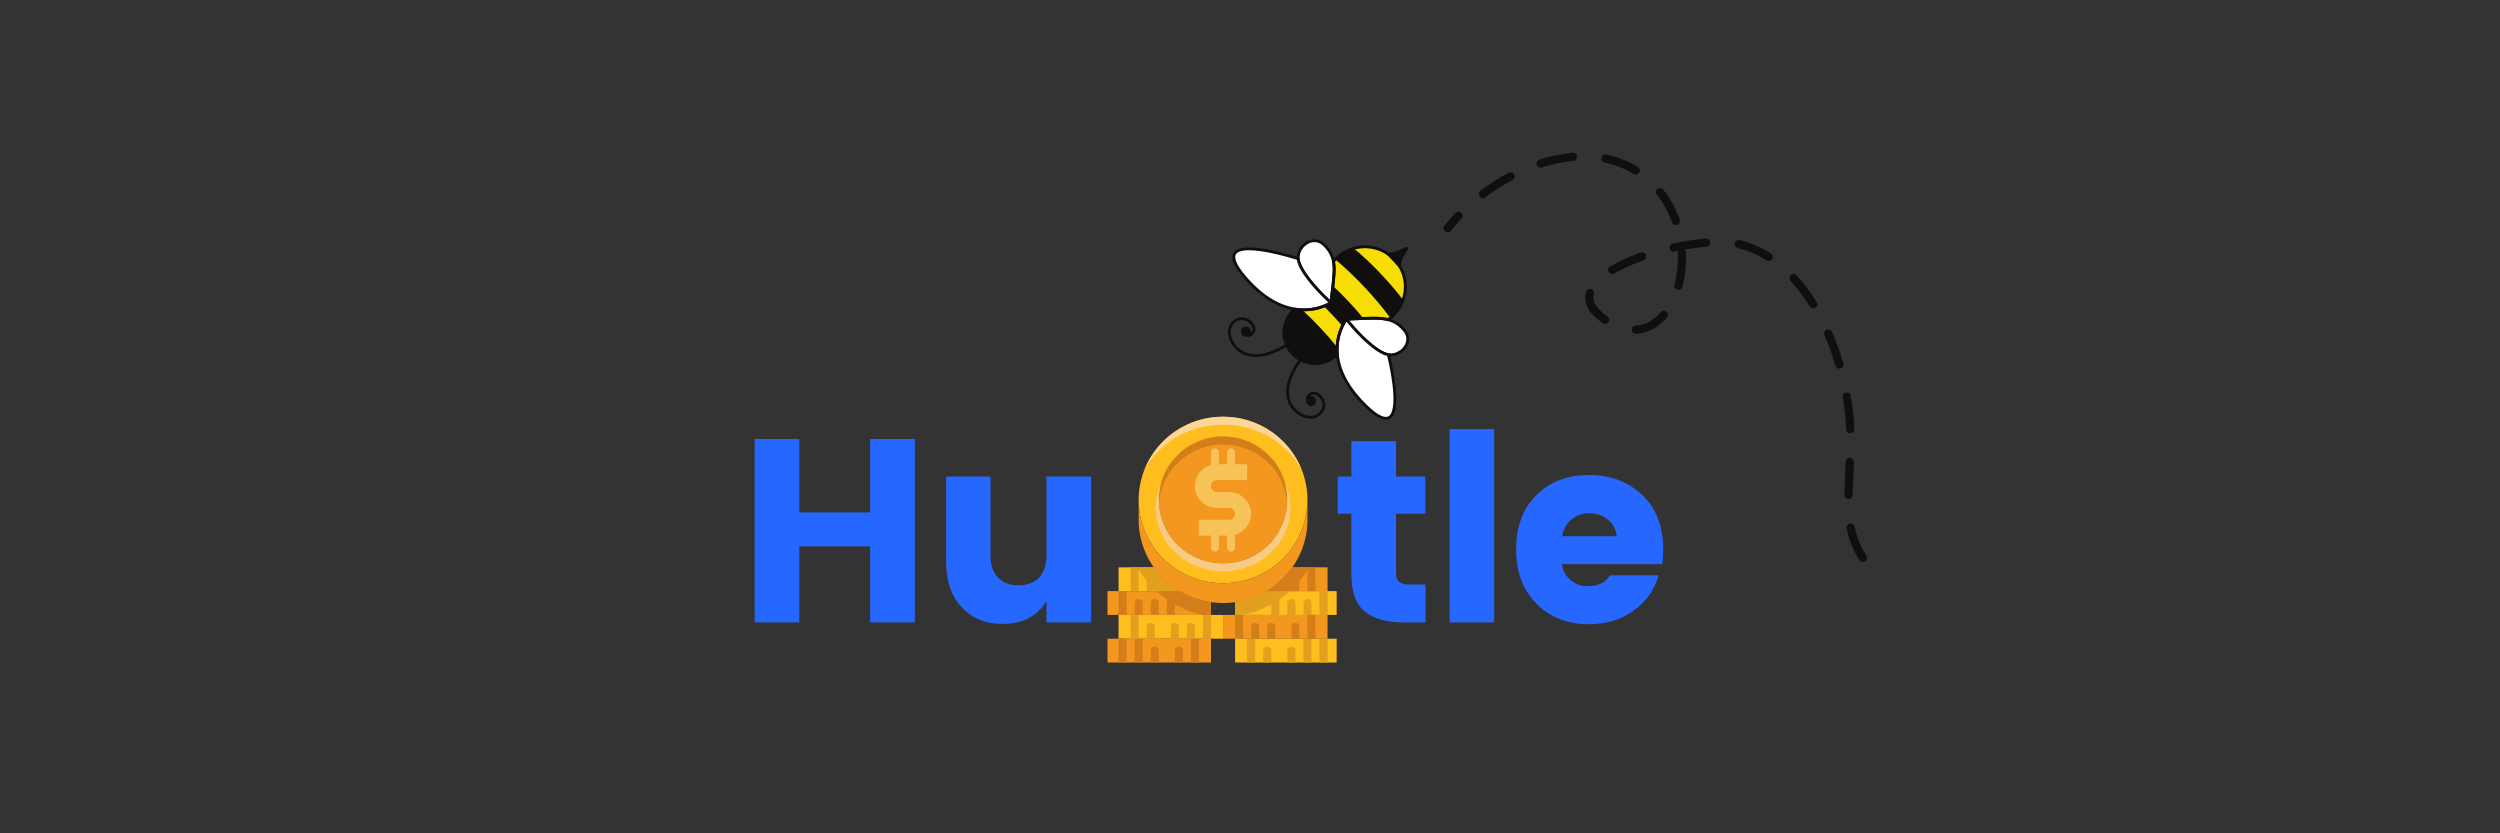 <svg xmlns="http://www.w3.org/2000/svg" width="450" viewBox="0 0 450 150" height="150" version="1.0"><rect x="0" y="0" width="450" height="150" fill="#333333" stroke="none"/><defs><clipPath id="a"><path d="M 252 73 L 262 73 L 262 98 L 252 98 Z M 252 73"/></clipPath><clipPath id="b"><path d="M 252.59 32.953 L 407.551 4.789 L 422.301 85.961 L 267.34 114.121 Z M 252.59 32.953"/></clipPath><clipPath id="c"><path d="M 407.828 4.742 L 204.902 41.617 L 224.211 147.879 L 427.137 111 Z M 407.828 4.742"/></clipPath><clipPath id="d"><path d="M 407.828 4.742 L 204.902 41.617 L 224.211 147.879 L 427.137 111 Z M 407.828 4.742"/></clipPath><clipPath id="e"><path d="M 252 74 L 263 74 L 263 97 L 252 97 Z M 252 74"/></clipPath><clipPath id="f"><path d="M 252.59 32.953 L 407.551 4.789 L 422.301 85.961 L 267.34 114.121 Z M 252.59 32.953"/></clipPath><clipPath id="g"><path d="M 407.828 4.742 L 204.902 41.617 L 224.211 147.879 L 427.137 111 Z M 407.828 4.742"/></clipPath><clipPath id="h"><path d="M 407.828 4.742 L 204.902 41.617 L 224.211 147.879 L 427.137 111 Z M 407.828 4.742"/></clipPath><clipPath id="i"><path d="M 252 51 L 256 51 L 256 76 L 252 76 Z M 252 51"/></clipPath><clipPath id="j"><path d="M 252.59 32.953 L 407.551 4.789 L 422.301 85.961 L 267.34 114.121 Z M 252.59 32.953"/></clipPath><clipPath id="k"><path d="M 407.828 4.742 L 204.902 41.617 L 224.211 147.879 L 427.137 111 Z M 407.828 4.742"/></clipPath><clipPath id="l"><path d="M 407.828 4.742 L 204.902 41.617 L 224.211 147.879 L 427.137 111 Z M 407.828 4.742"/></clipPath><clipPath id="m"><path d="M 252 53 L 256 53 L 256 63 L 252 63 Z M 252 53"/></clipPath><clipPath id="n"><path d="M 252.59 32.953 L 407.551 4.789 L 422.301 85.961 L 267.34 114.121 Z M 252.59 32.953"/></clipPath><clipPath id="o"><path d="M 407.828 4.742 L 204.902 41.617 L 224.211 147.879 L 427.137 111 Z M 407.828 4.742"/></clipPath><clipPath id="p"><path d="M 407.828 4.742 L 204.902 41.617 L 224.211 147.879 L 427.137 111 Z M 407.828 4.742"/></clipPath><clipPath id="q"><path d="M 252 58 L 253 58 L 253 69 L 252 69 Z M 252 58"/></clipPath><clipPath id="r"><path d="M 252.59 32.953 L 407.551 4.789 L 422.301 85.961 L 267.34 114.121 Z M 252.59 32.953"/></clipPath><clipPath id="s"><path d="M 407.828 4.742 L 204.902 41.617 L 224.211 147.879 L 427.137 111 Z M 407.828 4.742"/></clipPath><clipPath id="t"><path d="M 407.828 4.742 L 204.902 41.617 L 224.211 147.879 L 427.137 111 Z M 407.828 4.742"/></clipPath><clipPath id="u"><path d="M 259 38 L 264 38 L 264 42 L 259 42 Z M 259 38"/></clipPath><clipPath id="v"><path d="M 252.59 32.953 L 407.551 4.789 L 422.301 85.961 L 267.34 114.121 Z M 252.59 32.953"/></clipPath><clipPath id="w"><path d="M 407.828 4.742 L 204.902 41.617 L 224.211 147.879 L 427.137 111 Z M 407.828 4.742"/></clipPath><clipPath id="x"><path d="M 407.828 4.742 L 204.902 41.617 L 224.211 147.879 L 427.137 111 Z M 407.828 4.742"/></clipPath><clipPath id="y"><path d="M 266 27 L 421 27 L 421 115 L 266 115 Z M 266 27"/></clipPath><clipPath id="z"><path d="M 252.59 32.953 L 407.551 4.789 L 422.301 85.961 L 267.34 114.121 Z M 252.59 32.953"/></clipPath><clipPath id="A"><path d="M 407.828 4.742 L 204.902 41.617 L 224.211 147.879 L 427.137 111 Z M 407.828 4.742"/></clipPath><clipPath id="B"><path d="M 407.828 4.742 L 204.902 41.617 L 224.211 147.879 L 427.137 111 Z M 407.828 4.742"/></clipPath><clipPath id="C"><path d="M 199.348 106 L 218 106 L 218 111 L 199.348 111 Z M 199.348 106"/></clipPath><clipPath id="D"><path d="M 222 106 L 240.598 106 L 240.598 111 L 222 111 Z M 222 106"/></clipPath><clipPath id="E"><path d="M 199.348 114 L 218 114 L 218 119.25 L 199.348 119.25 Z M 199.348 114"/></clipPath><clipPath id="F"><path d="M 222 114 L 240.598 114 L 240.598 119.25 L 222 119.25 Z M 222 114"/></clipPath><clipPath id="G"><path d="M 201 114 L 203 114 L 203 119.25 L 201 119.25 Z M 201 114"/></clipPath><clipPath id="H"><path d="M 204 114 L 206 114 L 206 119.25 L 204 119.25 Z M 204 114"/></clipPath><clipPath id="I"><path d="M 214 114 L 216 114 L 216 119.25 L 214 119.25 Z M 214 114"/></clipPath><clipPath id="J"><path d="M 207 116 L 209 116 L 209 119.25 L 207 119.25 Z M 207 116"/></clipPath><clipPath id="K"><path d="M 211 116 L 213 116 L 213 119.25 L 211 119.25 Z M 211 116"/></clipPath><clipPath id="L"><path d="M 237 114 L 239 114 L 239 119.25 L 237 119.25 Z M 237 114"/></clipPath><clipPath id="M"><path d="M 234 114 L 237 114 L 237 119.25 L 234 119.25 Z M 234 114"/></clipPath><clipPath id="N"><path d="M 224 114 L 226 114 L 226 119.25 L 224 119.25 Z M 224 114"/></clipPath><clipPath id="O"><path d="M 231 116 L 234 116 L 234 119.25 L 231 119.25 Z M 231 116"/></clipPath><clipPath id="P"><path d="M 227 116 L 229 116 L 229 119.25 L 227 119.25 Z M 227 116"/></clipPath><clipPath id="Q"><path d="M 231 44 L 254 44 L 254 66 L 231 66 Z M 231 44"/></clipPath><clipPath id="R"><path d="M 232.07 89.691 L 213.988 42.004 L 247.648 29.238 L 265.73 76.926 Z M 232.07 89.691"/></clipPath><clipPath id="S"><path d="M 232.07 89.691 L 213.988 42.004 L 247.648 29.238 L 265.73 76.926 Z M 232.07 89.691"/></clipPath><clipPath id="T"><path d="M 232.07 89.691 L 213.988 42.004 L 247.648 29.238 L 265.73 76.926 Z M 232.07 89.691"/></clipPath><clipPath id="U"><path d="M 234 55 L 242 55 L 242 63 L 234 63 Z M 234 55"/></clipPath><clipPath id="V"><path d="M 232.07 89.691 L 213.988 42.004 L 247.648 29.238 L 265.73 76.926 Z M 232.07 89.691"/></clipPath><clipPath id="W"><path d="M 232.07 89.691 L 213.988 42.004 L 247.648 29.238 L 265.73 76.926 Z M 232.07 89.691"/></clipPath><clipPath id="X"><path d="M 232.07 89.691 L 213.988 42.004 L 247.648 29.238 L 265.73 76.926 Z M 232.07 89.691"/></clipPath><clipPath id="Y"><path d="M 239 46 L 251 46 L 251 58 L 239 58 Z M 239 46"/></clipPath><clipPath id="Z"><path d="M 232.07 89.691 L 213.988 42.004 L 247.648 29.238 L 265.73 76.926 Z M 232.07 89.691"/></clipPath><clipPath id="aa"><path d="M 232.07 89.691 L 213.988 42.004 L 247.648 29.238 L 265.73 76.926 Z M 232.07 89.691"/></clipPath><clipPath id="ab"><path d="M 232.07 89.691 L 213.988 42.004 L 247.648 29.238 L 265.73 76.926 Z M 232.07 89.691"/></clipPath><clipPath id="ac"><path d="M 243 44 L 253 44 L 253 54 L 243 54 Z M 243 44"/></clipPath><clipPath id="ad"><path d="M 232.07 89.691 L 213.988 42.004 L 247.648 29.238 L 265.73 76.926 Z M 232.07 89.691"/></clipPath><clipPath id="ae"><path d="M 232.07 89.691 L 213.988 42.004 L 247.648 29.238 L 265.73 76.926 Z M 232.07 89.691"/></clipPath><clipPath id="af"><path d="M 232.07 89.691 L 213.988 42.004 L 247.648 29.238 L 265.73 76.926 Z M 232.07 89.691"/></clipPath><clipPath id="ag"><path d="M 231 64 L 239 64 L 239 76 L 231 76 Z M 231 64"/></clipPath><clipPath id="ah"><path d="M 232.07 89.691 L 213.988 42.004 L 247.648 29.238 L 265.73 76.926 Z M 232.07 89.691"/></clipPath><clipPath id="ai"><path d="M 232.07 89.691 L 213.988 42.004 L 247.648 29.238 L 265.73 76.926 Z M 232.07 89.691"/></clipPath><clipPath id="aj"><path d="M 232.07 89.691 L 213.988 42.004 L 247.648 29.238 L 265.73 76.926 Z M 232.07 89.691"/></clipPath><clipPath id="ak"><path d="M 235 71 L 237 71 L 237 73 L 235 73 Z M 235 71"/></clipPath><clipPath id="al"><path d="M 232.07 89.691 L 213.988 42.004 L 247.648 29.238 L 265.73 76.926 Z M 232.07 89.691"/></clipPath><clipPath id="am"><path d="M 232.07 89.691 L 213.988 42.004 L 247.648 29.238 L 265.73 76.926 Z M 232.07 89.691"/></clipPath><clipPath id="an"><path d="M 232.07 89.691 L 213.988 42.004 L 247.648 29.238 L 265.73 76.926 Z M 232.07 89.691"/></clipPath><clipPath id="ao"><path d="M 235 71 L 237 71 L 237 74 L 235 74 Z M 235 71"/></clipPath><clipPath id="ap"><path d="M 232.07 89.691 L 213.988 42.004 L 247.648 29.238 L 265.73 76.926 Z M 232.07 89.691"/></clipPath><clipPath id="aq"><path d="M 232.07 89.691 L 213.988 42.004 L 247.648 29.238 L 265.73 76.926 Z M 232.07 89.691"/></clipPath><clipPath id="ar"><path d="M 232.07 89.691 L 213.988 42.004 L 247.648 29.238 L 265.73 76.926 Z M 232.07 89.691"/></clipPath><clipPath id="as"><path d="M 242 57 L 254 57 L 254 64 L 242 64 Z M 242 57"/></clipPath><clipPath id="at"><path d="M 232.07 89.691 L 213.988 42.004 L 247.648 29.238 L 265.73 76.926 Z M 232.07 89.691"/></clipPath><clipPath id="au"><path d="M 232.07 89.691 L 213.988 42.004 L 247.648 29.238 L 265.73 76.926 Z M 232.07 89.691"/></clipPath><clipPath id="av"><path d="M 232.07 89.691 L 213.988 42.004 L 247.648 29.238 L 265.73 76.926 Z M 232.07 89.691"/></clipPath><clipPath id="aw"><path d="M 242 57 L 254 57 L 254 65 L 242 65 Z M 242 57"/></clipPath><clipPath id="ax"><path d="M 232.07 89.691 L 213.988 42.004 L 247.648 29.238 L 265.73 76.926 Z M 232.07 89.691"/></clipPath><clipPath id="ay"><path d="M 232.07 89.691 L 213.988 42.004 L 247.648 29.238 L 265.73 76.926 Z M 232.07 89.691"/></clipPath><clipPath id="az"><path d="M 232.07 89.691 L 213.988 42.004 L 247.648 29.238 L 265.73 76.926 Z M 232.07 89.691"/></clipPath><clipPath id="aA"><path d="M 240 57 L 252 57 L 252 76 L 240 76 Z M 240 57"/></clipPath><clipPath id="aB"><path d="M 232.07 89.691 L 213.988 42.004 L 247.648 29.238 L 265.73 76.926 Z M 232.07 89.691"/></clipPath><clipPath id="aC"><path d="M 232.07 89.691 L 213.988 42.004 L 247.648 29.238 L 265.73 76.926 Z M 232.07 89.691"/></clipPath><clipPath id="aD"><path d="M 232.07 89.691 L 213.988 42.004 L 247.648 29.238 L 265.73 76.926 Z M 232.07 89.691"/></clipPath><clipPath id="aE"><path d="M 221 57 L 233 57 L 233 65 L 221 65 Z M 221 57"/></clipPath><clipPath id="aF"><path d="M 232.07 89.691 L 213.988 42.004 L 247.648 29.238 L 265.73 76.926 Z M 232.07 89.691"/></clipPath><clipPath id="aG"><path d="M 232.07 89.691 L 213.988 42.004 L 247.648 29.238 L 265.73 76.926 Z M 232.07 89.691"/></clipPath><clipPath id="aH"><path d="M 232.07 89.691 L 213.988 42.004 L 247.648 29.238 L 265.73 76.926 Z M 232.07 89.691"/></clipPath><clipPath id="aI"><path d="M 223 58 L 226 58 L 226 61 L 223 61 Z M 223 58"/></clipPath><clipPath id="aJ"><path d="M 232.07 89.691 L 213.988 42.004 L 247.648 29.238 L 265.73 76.926 Z M 232.07 89.691"/></clipPath><clipPath id="aK"><path d="M 232.07 89.691 L 213.988 42.004 L 247.648 29.238 L 265.73 76.926 Z M 232.07 89.691"/></clipPath><clipPath id="aL"><path d="M 232.07 89.691 L 213.988 42.004 L 247.648 29.238 L 265.73 76.926 Z M 232.07 89.691"/></clipPath><clipPath id="aM"><path d="M 233 43 L 241 43 L 241 55 L 233 55 Z M 233 43"/></clipPath><clipPath id="aN"><path d="M 232.07 89.691 L 213.988 42.004 L 247.648 29.238 L 265.73 76.926 Z M 232.07 89.691"/></clipPath><clipPath id="aO"><path d="M 232.07 89.691 L 213.988 42.004 L 247.648 29.238 L 265.73 76.926 Z M 232.07 89.691"/></clipPath><clipPath id="aP"><path d="M 232.07 89.691 L 213.988 42.004 L 247.648 29.238 L 265.73 76.926 Z M 232.07 89.691"/></clipPath><clipPath id="aQ"><path d="M 222 44 L 240 44 L 240 56 L 222 56 Z M 222 44"/></clipPath><clipPath id="aR"><path d="M 232.07 89.691 L 213.988 42.004 L 247.648 29.238 L 265.73 76.926 Z M 232.07 89.691"/></clipPath><clipPath id="aS"><path d="M 232.07 89.691 L 213.988 42.004 L 247.648 29.238 L 265.73 76.926 Z M 232.07 89.691"/></clipPath><clipPath id="aT"><path d="M 232.07 89.691 L 213.988 42.004 L 247.648 29.238 L 265.73 76.926 Z M 232.07 89.691"/></clipPath><clipPath id="aU"><path d="M 221 44 L 240 44 L 240 57 L 221 57 Z M 221 44"/></clipPath><clipPath id="aV"><path d="M 232.07 89.691 L 213.988 42.004 L 247.648 29.238 L 265.73 76.926 Z M 232.07 89.691"/></clipPath><clipPath id="aW"><path d="M 232.07 89.691 L 213.988 42.004 L 247.648 29.238 L 265.73 76.926 Z M 232.07 89.691"/></clipPath><clipPath id="aX"><path d="M 232.07 89.691 L 213.988 42.004 L 247.648 29.238 L 265.73 76.926 Z M 232.07 89.691"/></clipPath><clipPath id="aY"><path d="M 226.754 59.758 L 221.316 45.41 L 234.488 40.414 L 239.93 54.766 Z M 226.754 59.758"/></clipPath><clipPath id="aZ"><path d="M 226.754 59.758 L 221.32 45.43 L 234.496 40.434 L 239.93 54.766 Z M 226.754 59.758"/></clipPath><clipPath id="ba"><path d="M 230 44 L 254 44 L 254 66 L 230 66 Z M 230 44"/></clipPath><clipPath id="bb"><path d="M 232.07 89.691 L 213.988 42.004 L 247.648 29.238 L 265.73 76.926 Z M 232.07 89.691"/></clipPath><clipPath id="bc"><path d="M 232.07 89.691 L 213.988 42.004 L 247.648 29.238 L 265.73 76.926 Z M 232.07 89.691"/></clipPath><clipPath id="bd"><path d="M 232.07 89.691 L 213.988 42.004 L 247.648 29.238 L 265.73 76.926 Z M 232.07 89.691"/></clipPath><clipPath id="be"><path d="M 233.273 67.434 L 226.934 50.715 L 252.176 41.145 L 258.516 57.863 Z M 233.273 67.434"/></clipPath><clipPath id="bf"><path d="M 233.273 67.434 L 226.934 50.715 L 252.164 41.148 L 258.504 57.867 Z M 233.273 67.434"/></clipPath></defs><g clip-path="url(#a)"><g clip-path="url(#b)"><g clip-path="url(#c)"><g clip-path="url(#d)"><path fill="#100F0D" d="M 238.805 75.324 L 239.496 75.32 L 239.5 75.422 C 239.508 75.902 239.582 78.082 240.086 80.852 C 240.629 83.836 241.672 87.5 243.629 90.453 C 244.602 91.93 245.805 93.23 247.273 94.203 C 248.742 95.176 250.488 95.828 252.602 96.012 C 253.883 96.117 254.883 96.086 255.617 95.949 C 256.484 95.793 256.945 95.508 257.168 95.219 C 257.281 95.07 257.348 94.91 257.387 94.711 C 257.422 94.508 257.418 94.262 257.367 93.969 C 257.184 92.914 256.297 91.355 254.945 89.656 C 250.898 84.539 242.891 78.027 238.84 75.324 L 239.559 74.145 C 239.562 74.145 239.836 74.301 240.336 74.574 C 242.066 75.531 246.449 77.926 250.688 80.02 C 252.805 81.066 254.891 82.043 256.574 82.715 C 257.414 83.055 258.156 83.32 258.742 83.48 C 259.035 83.555 259.281 83.613 259.477 83.637 C 259.672 83.668 259.809 83.66 259.848 83.652 L 259.852 83.648 L 259.949 83.957 L 259.684 83.801 C 259.746 83.691 259.848 83.648 259.852 83.648 L 259.949 83.957 L 259.684 83.801 L 260 83.992 L 259.633 83.945 L 259.684 83.801 L 260 83.992 L 259.633 83.945 L 259.797 83.965 L 259.633 83.992 L 259.633 83.945 L 259.797 83.965 L 259.633 83.992 L 259.629 83.973 L 259.625 83.969 C 259.434 83.32 258.758 82.254 257.695 81.141 C 256.094 79.461 253.625 77.625 250.605 76.406 C 247.59 75.18 244.031 74.559 240.195 75.254 C 239.922 75.305 239.652 75.359 239.379 75.422 L 239.223 74.746 L 239.781 75.152 L 239.367 75.73 L 238.805 75.324 L 239.496 75.32 L 238.805 75.324 L 238.246 74.918 L 238.66 74.34 L 238.812 74.129 L 239.066 74.074 C 239.359 74.004 239.656 73.945 239.949 73.891 C 245.457 72.891 250.426 74.418 254.133 76.609 C 255.988 77.703 257.531 78.965 258.691 80.184 C 259.852 81.41 260.633 82.555 260.949 83.562 L 260.949 83.555 L 260.996 83.746 C 261.02 83.875 261.023 84.016 261 84.168 C 260.965 84.395 260.824 84.633 260.641 84.777 C 260.461 84.922 260.27 84.984 260.094 85.016 C 259.789 85.07 259.5 85.043 259.172 84.992 C 258.559 84.891 257.82 84.664 256.957 84.352 C 253.953 83.242 249.457 81.004 245.688 79.027 C 241.918 77.055 238.887 75.355 238.883 75.352 L 239.223 74.746 L 239.605 74.172 C 242.395 76.039 246.879 79.547 250.82 83.258 C 252.789 85.113 254.617 87.016 256.027 88.797 C 257.438 90.59 258.441 92.23 258.727 93.723 C 258.805 94.141 258.82 94.555 258.746 94.953 C 258.645 95.555 258.324 96.117 257.816 96.512 C 257.312 96.918 256.66 97.172 255.863 97.316 C 254.953 97.48 253.848 97.508 252.488 97.391 C 250.152 97.195 248.168 96.457 246.508 95.359 C 244.027 93.711 242.293 91.289 241.078 88.719 C 239.859 86.145 239.148 83.418 238.727 81.098 C 238.129 77.816 238.117 75.355 238.113 75.324 L 238.113 75.102 L 238.246 74.918 L 238.805 75.324"/></g></g></g></g><g clip-path="url(#e)"><g clip-path="url(#f)"><g clip-path="url(#g)"><g clip-path="url(#h)"><path fill="#211C1D" d="M 241.137 75.113 C 241.137 75.113 241.262 95.34 254.875 96.488 C 270.422 97.805 249.227 79.672 241.555 74.535 C 241.555 74.535 263.672 86.945 262.621 83.555 C 261.574 80.16 252.57 72.012 241.555 74.535 L 241.137 75.113"/></g></g></g></g><g clip-path="url(#i)"><g clip-path="url(#j)"><g clip-path="url(#k)"><g clip-path="url(#l)"><path fill="#100F0D" d="M 239.457 59.988 L 240.125 60.434 C 239.379 61.555 238.648 63.293 238.203 65.129 C 237.75 66.961 237.582 68.902 237.859 70.414 C 237.965 70.996 238.133 71.516 238.367 71.945 C 238.594 72.371 238.879 72.711 239.23 72.969 C 239.613 73.246 240.062 73.418 240.594 73.496 C 241.125 73.57 241.734 73.547 242.383 73.43 C 243.887 73.156 245.602 72.383 247.137 71.398 C 248.672 70.418 250.027 69.23 250.836 68.203 C 252.738 65.801 253.617 63.223 253.953 60.852 C 254.293 58.484 254.086 56.324 253.812 54.828 C 253.691 54.164 253.559 53.633 253.461 53.273 C 253.406 53.09 253.363 52.953 253.336 52.859 L 253.293 52.734 L 254.051 52.461 L 254.039 53.27 L 254.031 53.27 C 253.934 53.266 252.816 53.27 251.211 53.562 C 249.66 53.844 247.652 54.395 245.66 55.461 C 243.66 56.527 241.68 58.094 240.125 60.434 L 238.789 59.539 C 240.508 56.949 242.719 55.199 244.898 54.035 C 247.09 52.871 249.25 52.281 250.922 51.977 C 252.77 51.641 254.023 51.656 254.059 51.66 L 254.617 51.664 L 254.809 52.188 C 254.816 52.223 255.133 53.105 255.391 54.539 C 255.688 56.16 255.914 58.484 255.547 61.082 C 255.18 63.676 254.203 66.551 252.098 69.207 C 251.129 70.422 249.668 71.688 248.004 72.758 C 246.336 73.82 244.473 74.684 242.672 75.012 C 241.887 75.156 241.113 75.195 240.367 75.09 C 239.625 74.984 238.906 74.723 238.289 74.27 C 237.715 73.855 237.27 73.316 236.945 72.703 C 236.621 72.094 236.406 71.414 236.277 70.703 C 235.945 68.855 236.152 66.738 236.641 64.742 C 237.129 62.75 237.898 60.883 238.789 59.539 L 239.457 59.988"/></g></g></g></g><g clip-path="url(#m)"><g clip-path="url(#n)"><g clip-path="url(#o)"><g clip-path="url(#p)"><path fill="#100F0D" d="M 244.992 53.867 C 245.082 53.871 246.496 53.918 248.496 54.883 C 250.5 55.848 253.078 57.727 255.469 61.328 L 254.133 62.219 C 251.891 58.848 249.555 57.184 247.805 56.336 C 246.926 55.914 246.191 55.695 245.691 55.59 C 245.438 55.535 245.246 55.504 245.117 55.492 L 244.98 55.48 L 244.953 55.477 L 244.957 55.391 L 244.957 55.477 L 244.953 55.477 L 244.957 55.391 L 244.957 55.477 L 244.992 53.867"/></g></g></g></g><g clip-path="url(#q)"><g clip-path="url(#r)"><g clip-path="url(#s)"><g clip-path="url(#t)"><path fill="#100F0D" d="M 239.949 58.117 C 240.078 58.121 241.844 58.191 244.332 59.391 C 246.824 60.586 250.02 62.926 252.973 67.367 L 250.965 68.711 C 248.23 64.605 245.402 62.59 243.289 61.566 C 242.23 61.055 241.352 60.797 240.746 60.664 C 240.445 60.602 240.215 60.566 240.066 60.551 L 239.91 60.535 L 239.883 60.531 L 239.906 59.773 L 239.887 60.535 L 239.883 60.531 L 239.906 59.773 L 239.887 60.535 L 239.949 58.117"/></g></g></g></g><g clip-path="url(#u)"><g clip-path="url(#v)"><g clip-path="url(#w)"><g clip-path="url(#x)"><path fill="#100F0D" d="M 260.012 40.637 C 260.617 39.855 261.277 39.086 261.992 38.336 C 262.273 38.039 262.742 38.023 263.039 38.309 C 263.336 38.59 263.344 39.059 263.062 39.355 C 262.387 40.074 261.754 40.805 261.18 41.547 C 260.93 41.871 260.465 41.93 260.141 41.68 C 259.82 41.426 259.762 40.961 260.012 40.637"/></g></g></g></g><g clip-path="url(#y)"><g clip-path="url(#z)"><g clip-path="url(#A)"><g clip-path="url(#B)"><path fill="#100F0D" d="M 266.488 34.328 C 268.074 33.133 269.777 32.043 271.559 31.09 C 271.922 30.902 272.367 31.039 272.559 31.402 C 272.75 31.762 272.613 32.207 272.254 32.402 C 270.543 33.312 268.902 34.363 267.379 35.512 C 267.055 35.762 266.59 35.695 266.344 35.367 C 266.098 35.039 266.164 34.574 266.488 34.328 Z M 277.102 28.727 C 278.316 28.336 279.543 28.023 280.777 27.801 C 281.523 27.664 282.277 27.559 283.027 27.492 C 283.434 27.457 283.797 27.758 283.832 28.164 C 283.871 28.57 283.57 28.934 283.164 28.969 C 282.457 29.035 281.75 29.129 281.043 29.258 C 279.879 29.469 278.711 29.77 277.555 30.141 C 277.168 30.266 276.75 30.051 276.625 29.664 C 276.5 29.27 276.715 28.852 277.102 28.727 Z M 289.117 27.805 C 291.098 28.215 293.02 28.949 294.82 30.059 C 295.168 30.27 295.277 30.73 295.062 31.078 C 294.848 31.426 294.395 31.535 294.043 31.32 C 292.395 30.309 290.645 29.633 288.82 29.258 C 288.418 29.176 288.164 28.781 288.246 28.383 C 288.324 27.98 288.719 27.723 289.117 27.805 Z M 299.406 34.137 C 300.707 35.789 301.672 37.621 302.34 39.523 C 302.473 39.91 302.266 40.332 301.883 40.469 C 301.496 40.602 301.074 40.398 300.941 40.012 C 300.324 38.25 299.438 36.566 298.246 35.055 C 297.992 34.73 298.047 34.27 298.367 34.012 C 298.688 33.762 299.156 33.812 299.406 34.137 Z M 303.473 45.527 C 303.562 47.648 303.34 49.719 302.832 51.609 C 302.727 52.008 302.32 52.242 301.922 52.137 C 301.531 52.027 301.297 51.625 301.402 51.227 C 301.867 49.488 302.078 47.562 301.996 45.59 C 301.98 45.184 302.297 44.836 302.703 44.816 C 303.113 44.801 303.457 45.117 303.473 45.527 Z M 300.066 57.148 C 298.832 58.605 297.254 59.637 295.414 59.969 C 295.105 60.023 294.789 60.062 294.473 60.078 C 294.062 60.098 293.715 59.781 293.695 59.371 C 293.676 58.961 293.992 58.617 294.398 58.594 C 294.656 58.582 294.906 58.555 295.148 58.508 C 296.602 58.246 297.871 57.434 298.941 56.184 C 299.207 55.875 299.676 55.84 299.984 56.102 C 300.297 56.367 300.332 56.836 300.066 57.148 Z M 288.504 58.16 L 288.488 58.148 C 287.59 57.543 286.891 56.926 286.375 56.277 C 285.859 55.629 285.527 54.945 285.402 54.246 C 285.297 53.676 285.332 53.105 285.48 52.559 C 285.59 52.16 286 51.934 286.391 52.039 C 286.789 52.148 287.016 52.559 286.91 52.953 C 286.816 53.301 286.797 53.637 286.859 53.98 C 286.934 54.406 287.137 54.859 287.531 55.352 C 287.922 55.848 288.504 56.375 289.312 56.914 L 289.324 56.922 C 289.668 57.148 289.758 57.609 289.531 57.953 C 289.305 58.293 288.844 58.383 288.504 58.16 Z M 289.82 47.961 C 291.402 47.02 293.293 46.18 295.324 45.465 C 295.711 45.328 296.133 45.535 296.27 45.918 C 296.406 46.305 296.203 46.73 295.816 46.863 C 293.855 47.559 292.047 48.363 290.578 49.238 C 290.227 49.445 289.77 49.328 289.562 48.977 C 289.355 48.625 289.469 48.168 289.82 47.961 Z M 301.098 43.84 C 301.648 43.719 302.203 43.609 302.754 43.508 C 304.219 43.242 305.664 43.051 307.031 42.945 C 307.438 42.91 307.797 43.215 307.824 43.625 C 307.855 44.031 307.555 44.391 307.145 44.422 C 305.836 44.523 304.441 44.711 303.02 44.969 C 302.484 45.066 301.949 45.176 301.41 45.289 C 301.012 45.379 300.617 45.121 300.531 44.723 C 300.445 44.324 300.699 43.926 301.098 43.84 Z M 313.133 43.207 L 313.238 43.238 C 315.227 43.727 317.066 44.551 318.758 45.625 C 319.102 45.848 319.203 46.301 318.988 46.648 C 318.77 46.996 318.309 47.098 317.965 46.879 C 316.395 45.879 314.703 45.129 312.883 44.676 L 312.793 44.652 C 312.398 44.559 312.152 44.16 312.242 43.762 C 312.34 43.363 312.738 43.117 313.133 43.207 Z M 323.395 49.562 C 324.734 51.023 325.941 52.656 327.016 54.402 C 327.23 54.754 327.121 55.211 326.773 55.426 C 326.426 55.637 325.973 55.531 325.758 55.18 C 324.727 53.504 323.574 51.949 322.305 50.57 C 322.027 50.266 322.047 49.797 322.352 49.52 C 322.648 49.242 323.121 49.262 323.395 49.562 Z M 329.773 59.754 C 330.57 61.598 331.242 63.496 331.801 65.406 C 331.918 65.797 331.695 66.211 331.301 66.328 C 330.91 66.438 330.496 66.215 330.379 65.82 C 329.84 63.969 329.184 62.125 328.418 60.34 C 328.254 59.961 328.426 59.527 328.801 59.363 C 329.176 59.203 329.613 59.375 329.773 59.754 Z M 333.152 71.25 C 333.508 73.316 333.719 75.332 333.793 77.227 C 333.805 77.637 333.484 77.98 333.078 77.996 C 332.672 78.008 332.328 77.691 332.312 77.281 C 332.242 75.457 332.039 73.508 331.695 71.5 C 331.625 71.098 331.898 70.711 332.301 70.645 C 332.703 70.574 333.082 70.848 333.152 71.25 Z M 333.715 83.199 C 333.625 85.34 333.504 87.289 333.469 89.09 C 333.457 89.5 333.121 89.824 332.711 89.816 C 332.301 89.805 331.977 89.469 331.988 89.059 C 332.023 87.211 332.145 85.258 332.238 83.133 C 332.254 82.723 332.598 82.41 333.008 82.426 C 333.414 82.441 333.73 82.789 333.715 83.199 Z M 333.844 94.82 C 334.199 96.613 334.836 98.297 335.945 100 C 336.168 100.344 336.074 100.805 335.73 101.027 C 335.387 101.25 334.926 101.156 334.703 100.812 C 333.488 98.945 332.777 97.059 332.391 95.109 C 332.312 94.703 332.574 94.312 332.973 94.234 C 333.375 94.156 333.766 94.418 333.844 94.82 Z M 339.73 104.246 C 340.52 104.941 341.406 105.648 342.402 106.375 C 343.051 106.848 343.707 107.297 344.367 107.727 C 344.711 107.949 344.805 108.41 344.586 108.754 C 344.363 109.098 343.902 109.195 343.562 108.969 C 342.879 108.527 342.203 108.062 341.531 107.574 C 340.504 106.828 339.582 106.094 338.754 105.359 C 338.445 105.09 338.418 104.625 338.684 104.316 C 338.957 104.008 339.422 103.977 339.73 104.246 Z M 349.438 110.535 C 351.219 111.359 353.027 112.027 354.859 112.539 C 355.25 112.648 355.484 113.059 355.375 113.449 C 355.266 113.844 354.855 114.078 354.461 113.965 C 352.551 113.43 350.672 112.738 348.82 111.883 C 348.445 111.711 348.285 111.27 348.457 110.898 C 348.625 110.523 349.062 110.363 349.438 110.535 Z M 360.527 113.613 C 362.434 113.809 364.355 113.84 366.289 113.703 C 366.699 113.676 367.055 113.984 367.082 114.391 C 367.109 114.801 366.805 115.156 366.398 115.184 C 364.379 115.328 362.371 115.297 360.375 115.094 C 359.969 115.051 359.676 114.684 359.715 114.277 C 359.758 113.867 360.121 113.574 360.527 113.613 Z M 371.996 112.816 C 373.828 112.371 375.664 111.777 377.5 111.031 C 377.875 110.875 378.309 111.059 378.461 111.438 C 378.617 111.816 378.434 112.25 378.055 112.406 C 376.16 113.18 374.25 113.797 372.34 114.258 C 371.945 114.352 371.547 114.109 371.449 113.711 C 371.355 113.312 371.598 112.914 371.996 112.816 Z M 382.672 108.453 C 384.273 107.48 385.887 106.355 387.52 105.188 C 387.852 104.945 388.316 105.023 388.551 105.359 C 388.789 105.691 388.711 106.152 388.379 106.391 C 386.738 107.566 385.102 108.715 383.441 109.723 C 383.09 109.934 382.633 109.824 382.422 109.469 C 382.211 109.121 382.32 108.664 382.672 108.453 Z M 392.371 101.773 C 394.055 100.652 395.781 99.609 397.57 98.766 C 397.941 98.59 398.379 98.75 398.555 99.117 C 398.73 99.488 398.574 99.934 398.199 100.109 C 396.504 100.902 394.84 101.91 393.191 103.012 C 392.852 103.238 392.391 103.141 392.164 102.805 C 391.938 102.461 392.031 102 392.371 101.773 Z M 403.387 96.93 L 403.555 96.906 C 405.648 96.625 407.645 96.789 409.531 97.285 C 409.926 97.387 410.164 97.797 410.059 98.191 C 409.953 98.586 409.551 98.824 409.156 98.719 C 407.438 98.27 405.648 98.121 403.75 98.379 L 403.602 98.398 C 403.195 98.457 402.82 98.176 402.762 97.77 C 402.699 97.363 402.98 96.992 403.387 96.93 Z M 415.102 99.781 C 416.789 100.844 418.379 102.109 419.879 103.453 C 420.184 103.73 420.211 104.199 419.938 104.5 C 419.668 104.805 419.199 104.832 418.895 104.559 C 417.434 103.254 415.906 102.039 414.316 101.035 C 413.969 100.82 413.863 100.359 414.082 100.016 C 414.297 99.668 414.754 99.562 415.102 99.781"/></g></g></g></g><path fill="#F4971E" d="M 220.148 78.578 C 220.91 78.578 221.664 78.648 222.406 78.797 C 223.152 78.941 223.879 79.16 224.578 79.445 C 225.281 79.734 225.949 80.086 226.582 80.5 C 227.211 80.918 227.797 81.391 228.336 81.922 C 228.871 82.449 229.352 83.027 229.773 83.652 C 230.195 84.273 230.555 84.934 230.844 85.625 C 231.137 86.316 231.355 87.031 231.504 87.766 C 231.652 88.5 231.727 89.242 231.727 89.992 C 231.727 90.742 231.652 91.484 231.504 92.223 C 231.355 92.957 231.137 93.672 230.844 94.363 C 230.555 95.055 230.195 95.715 229.773 96.336 C 229.352 96.961 228.871 97.535 228.336 98.066 C 227.797 98.598 227.211 99.07 226.582 99.488 C 225.949 99.902 225.281 100.254 224.578 100.543 C 223.879 100.828 223.152 101.047 222.406 101.191 C 221.664 101.336 220.91 101.41 220.148 101.41 C 219.391 101.41 218.637 101.336 217.891 101.191 C 217.145 101.047 216.422 100.828 215.719 100.543 C 215.02 100.254 214.352 99.902 213.719 99.488 C 213.086 99.07 212.504 98.598 211.965 98.066 C 211.426 97.535 210.949 96.961 210.523 96.336 C 210.102 95.715 209.746 95.055 209.457 94.363 C 209.164 93.672 208.945 92.957 208.797 92.223 C 208.648 91.484 208.574 90.742 208.574 89.992 C 208.574 89.242 208.648 88.5 208.797 87.766 C 208.945 87.031 209.164 86.316 209.453 85.625 C 209.746 84.93 210.102 84.273 210.523 83.648 C 210.945 83.027 211.426 82.449 211.965 81.918 C 212.5 81.391 213.086 80.918 213.719 80.5 C 214.352 80.082 215.016 79.73 215.719 79.445 C 216.422 79.156 217.145 78.941 217.891 78.797 C 218.637 78.648 219.391 78.578 220.148 78.578 Z M 220.148 78.578"/><path fill="#D37E18" d="M 220.148 80.004 C 220.879 80.004 221.602 80.07 222.316 80.207 C 223.035 80.34 223.73 80.543 224.41 80.805 C 225.086 81.07 225.734 81.398 226.348 81.781 C 226.965 82.168 227.539 82.609 228.07 83.102 C 228.602 83.594 229.082 84.129 229.508 84.715 C 229.938 85.297 230.305 85.91 230.617 86.562 C 230.926 87.215 231.172 87.887 231.352 88.586 C 231.531 89.281 231.645 89.988 231.688 90.707 C 231.703 90.469 231.727 90.234 231.727 89.992 C 231.727 89.242 231.652 88.5 231.504 87.766 C 231.355 87.031 231.137 86.316 230.844 85.625 C 230.555 84.934 230.195 84.273 229.773 83.652 C 229.352 83.027 228.871 82.449 228.336 81.922 C 227.797 81.391 227.211 80.918 226.582 80.5 C 225.949 80.086 225.281 79.734 224.578 79.445 C 223.879 79.16 223.152 78.941 222.406 78.797 C 221.664 78.648 220.91 78.578 220.148 78.578 C 219.391 78.578 218.637 78.648 217.891 78.797 C 217.145 78.941 216.422 79.16 215.719 79.445 C 215.02 79.734 214.352 80.086 213.719 80.5 C 213.086 80.918 212.504 81.391 211.965 81.922 C 211.426 82.449 210.949 83.027 210.523 83.652 C 210.102 84.273 209.746 84.934 209.457 85.625 C 209.164 86.316 208.945 87.031 208.797 87.766 C 208.648 88.5 208.574 89.242 208.574 89.992 C 208.574 90.234 208.598 90.469 208.609 90.707 C 208.656 89.988 208.77 89.281 208.949 88.586 C 209.129 87.887 209.375 87.215 209.684 86.562 C 209.996 85.91 210.363 85.293 210.793 84.711 C 211.219 84.129 211.699 83.594 212.23 83.102 C 212.762 82.605 213.336 82.168 213.949 81.781 C 214.566 81.398 215.211 81.07 215.891 80.805 C 216.57 80.543 217.266 80.34 217.98 80.207 C 218.699 80.07 219.422 80.004 220.148 80.004 Z M 220.148 80.004"/><path fill="#FFBE1D" d="M 235.344 89.992 C 235.344 90.977 235.246 91.953 235.051 92.918 C 234.855 93.883 234.566 94.82 234.188 95.727 C 233.805 96.637 233.336 97.5 232.781 98.32 C 232.227 99.137 231.598 99.895 230.891 100.59 C 230.188 101.285 229.418 101.906 228.59 102.453 C 227.762 103 226.887 103.461 225.965 103.84 C 225.043 104.215 224.094 104.5 223.113 104.691 C 222.137 104.883 221.148 104.98 220.148 104.98 C 219.152 104.98 218.164 104.883 217.188 104.691 C 216.207 104.5 215.258 104.215 214.336 103.84 C 213.414 103.461 212.539 103 211.711 102.453 C 210.879 101.906 210.113 101.285 209.406 100.59 C 208.703 99.895 208.07 99.137 207.516 98.32 C 206.965 97.5 206.496 96.637 206.113 95.727 C 205.73 94.82 205.445 93.883 205.25 92.918 C 205.055 91.953 204.957 90.977 204.957 89.992 C 204.957 89.012 205.055 88.035 205.25 87.07 C 205.445 86.105 205.73 85.168 206.113 84.258 C 206.496 83.352 206.965 82.488 207.516 81.668 C 208.07 80.852 208.703 80.094 209.406 79.398 C 210.113 78.703 210.879 78.082 211.711 77.535 C 212.539 76.988 213.414 76.527 214.336 76.148 C 215.258 75.773 216.207 75.488 217.188 75.297 C 218.164 75.105 219.152 75.008 220.148 75.008 C 221.148 75.008 222.137 75.102 223.113 75.293 C 224.094 75.484 225.043 75.77 225.969 76.145 C 226.891 76.52 227.766 76.98 228.594 77.527 C 229.426 78.074 230.191 78.695 230.898 79.391 C 231.605 80.09 232.234 80.844 232.789 81.664 C 233.344 82.484 233.809 83.348 234.191 84.258 C 234.574 85.164 234.859 86.102 235.055 87.07 C 235.246 88.035 235.344 89.008 235.344 89.992 Z M 231.727 89.992 C 231.727 89.242 231.652 88.5 231.504 87.766 C 231.355 87.031 231.137 86.316 230.844 85.625 C 230.555 84.934 230.195 84.273 229.773 83.652 C 229.352 83.027 228.871 82.449 228.336 81.922 C 227.797 81.391 227.211 80.918 226.582 80.5 C 225.949 80.086 225.281 79.734 224.578 79.445 C 223.879 79.16 223.152 78.941 222.406 78.797 C 221.664 78.648 220.91 78.578 220.148 78.578 C 219.391 78.578 218.637 78.648 217.891 78.797 C 217.145 78.941 216.422 79.16 215.719 79.445 C 215.02 79.734 214.352 80.086 213.719 80.5 C 213.086 80.918 212.504 81.391 211.965 81.922 C 211.426 82.449 210.949 83.027 210.523 83.652 C 210.102 84.273 209.746 84.934 209.457 85.625 C 209.164 86.316 208.945 87.031 208.797 87.766 C 208.648 88.5 208.574 89.242 208.574 89.992 C 208.574 90.742 208.648 91.484 208.797 92.223 C 208.945 92.957 209.164 93.672 209.457 94.363 C 209.746 95.055 210.102 95.715 210.523 96.336 C 210.949 96.961 211.426 97.535 211.965 98.066 C 212.504 98.598 213.086 99.07 213.719 99.488 C 214.352 99.902 215.02 100.254 215.719 100.543 C 216.422 100.828 217.145 101.047 217.891 101.191 C 218.637 101.336 219.391 101.41 220.148 101.41 C 220.91 101.41 221.664 101.34 222.406 101.191 C 223.152 101.047 223.879 100.828 224.578 100.543 C 225.281 100.254 225.949 99.902 226.582 99.488 C 227.215 99.07 227.797 98.598 228.336 98.066 C 228.875 97.539 229.352 96.961 229.773 96.336 C 230.199 95.715 230.555 95.055 230.844 94.363 C 231.137 93.672 231.355 92.957 231.504 92.223 C 231.652 91.484 231.727 90.742 231.727 89.992 Z M 231.727 89.992"/><path fill="#F7CB86" d="M 208.023 91.422 C 208.023 97.73 213.449 102.84 220.148 102.84 C 226.852 102.84 232.277 97.73 232.277 91.422 C 232.277 89.84 231.945 88.332 231.281 86.895 C 231.406 87.316 231.504 87.746 231.574 88.18 C 231.645 88.617 231.691 89.051 231.715 89.492 C 231.734 89.934 231.73 90.371 231.699 90.809 C 231.668 91.25 231.609 91.684 231.527 92.117 C 231.445 92.551 231.34 92.977 231.207 93.398 C 231.078 93.816 230.922 94.23 230.738 94.633 C 230.559 95.035 230.355 95.426 230.133 95.805 C 229.906 96.184 229.656 96.551 229.387 96.902 C 229.121 97.254 228.832 97.586 228.523 97.906 C 228.215 98.223 227.891 98.523 227.547 98.805 C 227.203 99.086 226.844 99.348 226.469 99.586 C 226.098 99.828 225.711 100.047 225.312 100.242 C 224.91 100.438 224.5 100.609 224.082 100.762 C 223.664 100.91 223.234 101.035 222.801 101.137 C 222.367 101.238 221.926 101.312 221.484 101.363 C 221.043 101.414 220.598 101.441 220.148 101.441 C 219.703 101.441 219.258 101.414 218.816 101.363 C 218.371 101.312 217.934 101.238 217.5 101.137 C 217.066 101.035 216.637 100.91 216.219 100.762 C 215.801 100.609 215.391 100.438 214.988 100.242 C 214.59 100.047 214.203 99.828 213.828 99.586 C 213.457 99.348 213.098 99.086 212.754 98.805 C 212.41 98.523 212.086 98.223 211.777 97.906 C 211.469 97.586 211.18 97.254 210.91 96.902 C 210.645 96.551 210.395 96.184 210.168 95.805 C 209.945 95.426 209.742 95.035 209.559 94.633 C 209.379 94.23 209.223 93.816 209.094 93.398 C 208.961 92.977 208.852 92.551 208.77 92.117 C 208.691 91.684 208.633 91.25 208.602 90.809 C 208.57 90.371 208.566 89.934 208.586 89.492 C 208.609 89.051 208.656 88.617 208.727 88.18 C 208.797 87.746 208.895 87.316 209.02 86.895 C 208.355 88.332 208.023 89.844 208.023 91.422 Z M 208.023 91.422"/><path fill="#FCD597" d="M 220.148 76.438 C 226.309 76.438 231.648 79.73 234.293 84.551 C 232.082 78.969 226.594 75.008 220.148 75.008 C 213.707 75.008 208.215 78.969 206.008 84.551 C 208.652 79.73 213.988 76.438 220.148 76.438 Z M 220.148 76.438"/><path fill="#F4971E" d="M 204.957 89.992 C 204.957 90.977 205.055 91.953 205.25 92.918 C 205.445 93.883 205.73 94.82 206.113 95.727 C 206.496 96.637 206.965 97.5 207.516 98.32 C 208.07 99.137 208.703 99.895 209.406 100.59 C 210.113 101.285 210.879 101.906 211.711 102.453 C 212.539 103 213.414 103.461 214.336 103.84 C 215.258 104.215 216.207 104.5 217.188 104.691 C 218.164 104.883 219.152 104.98 220.148 104.98 C 221.148 104.98 222.137 104.883 223.113 104.691 C 224.094 104.5 225.043 104.215 225.965 103.84 C 226.887 103.461 227.762 103 228.59 102.453 C 229.418 101.906 230.188 101.285 230.891 100.59 C 231.598 99.895 232.227 99.137 232.781 98.32 C 233.336 97.5 233.805 96.637 234.188 95.727 C 234.566 94.82 234.855 93.883 235.051 92.918 C 235.246 91.953 235.344 90.977 235.344 89.992 L 235.344 93.562 C 235.344 94.457 235.262 95.344 235.102 96.223 C 234.941 97.102 234.703 97.961 234.387 98.797 C 234.07 99.633 233.684 100.438 233.219 101.207 C 232.758 101.977 232.23 102.699 231.637 103.371 C 231.043 104.047 230.395 104.668 229.688 105.227 C 228.984 105.789 228.234 106.281 227.438 106.711 C 226.641 107.141 225.816 107.492 224.957 107.777 C 224.094 108.059 223.219 108.262 222.32 108.391 C 220.875 108.602 219.426 108.602 217.98 108.391 C 217.082 108.262 216.203 108.059 215.344 107.773 C 214.484 107.492 213.66 107.137 212.863 106.707 C 212.07 106.277 211.32 105.785 210.613 105.223 C 209.91 104.664 209.258 104.043 208.668 103.371 C 208.074 102.695 207.547 101.973 207.082 101.203 C 206.621 100.434 206.23 99.633 205.914 98.797 C 205.598 97.957 205.359 97.102 205.199 96.223 C 205.039 95.34 204.957 94.457 204.957 93.562 Z M 204.957 89.992"/><path fill="#F4971E" d="M 238.961 102.125 L 238.961 106.406 L 227.977 106.406 C 229.836 105.305 231.379 103.879 232.613 102.125 Z M 238.961 102.125"/><path fill="#FFBE1D" d="M 212.32 106.406 L 201.34 106.406 L 201.34 102.125 L 207.684 102.125 C 208.918 103.879 210.465 105.305 212.32 106.406 Z M 212.32 106.406"/><g clip-path="url(#C)"><path fill="#F4971E" d="M 217.98 108.391 L 217.98 110.688 L 199.168 110.688 L 199.168 106.406 L 212.32 106.406 C 214.07 107.449 215.957 108.109 217.98 108.391 Z M 217.98 108.391"/></g><g clip-path="url(#D)"><path fill="#FFBE1D" d="M 241.129 106.406 L 241.129 110.688 L 222.32 110.688 L 222.32 108.391 C 224.344 108.109 226.23 107.449 227.977 106.406 Z M 241.129 106.406"/></g><path fill="#FFBE1D" d="M 201.34 110.688 L 220.148 110.688 L 220.148 114.969 L 201.34 114.969 Z M 201.34 110.688"/><g clip-path="url(#E)"><path fill="#F4971E" d="M 199.168 114.969 L 217.98 114.969 L 217.98 119.25 L 199.168 119.25 Z M 199.168 114.969"/></g><path fill="#F4971E" d="M 238.961 114.969 L 220.148 114.969 L 220.148 110.688 L 238.961 110.688 Z M 238.961 114.969"/><g clip-path="url(#F)"><path fill="#FFBE1D" d="M 241.129 119.25 L 222.32 119.25 L 222.32 114.969 L 241.129 114.969 Z M 241.129 119.25"/></g><path fill="#E2A01E" d="M 236.066 108.547 C 236.066 108.348 235.996 108.18 235.855 108.043 C 235.711 107.902 235.543 107.832 235.344 107.832 C 235.145 107.832 234.973 107.902 234.832 108.043 C 234.691 108.18 234.617 108.348 234.617 108.547 L 234.617 110.688 L 236.066 110.688 Z M 236.066 108.547"/><path fill="#E2A01E" d="M 233.172 108.547 C 233.172 108.348 233.102 108.18 232.961 108.043 C 232.82 107.902 232.648 107.832 232.449 107.832 C 232.25 107.832 232.078 107.902 231.938 108.043 C 231.797 108.18 231.727 108.348 231.727 108.547 L 231.727 110.688 L 233.172 110.688 Z M 233.172 108.547"/><path fill="#E2A01E" d="M 232.172 106.406 L 227.977 106.406 C 226.23 107.449 224.344 108.109 222.32 108.391 L 222.32 110.688 L 223.695 110.688 C 225.508 110.324 227.223 109.691 228.832 108.789 L 228.832 110.688 L 230.277 110.688 L 230.277 107.883 C 230.941 107.434 231.574 106.941 232.172 106.406 Z M 232.172 106.406"/><g clip-path="url(#G)"><path fill="#D37E18" d="M 201.34 114.969 L 202.785 114.969 L 202.785 119.25 L 201.34 119.25 Z M 201.34 114.969"/></g><g clip-path="url(#H)"><path fill="#D37E18" d="M 204.234 114.969 L 205.68 114.969 L 205.68 119.25 L 204.234 119.25 Z M 204.234 114.969"/></g><g clip-path="url(#I)"><path fill="#D37E18" d="M 214.363 114.969 L 215.809 114.969 L 215.809 119.25 L 214.363 119.25 Z M 214.363 114.969"/></g><g clip-path="url(#J)"><path fill="#D37E18" d="M 207.852 116.395 C 207.652 116.395 207.48 116.465 207.34 116.605 C 207.199 116.742 207.129 116.914 207.129 117.109 L 207.129 119.25 L 208.574 119.25 L 208.574 117.109 C 208.574 116.914 208.504 116.742 208.363 116.605 C 208.223 116.465 208.051 116.395 207.852 116.395 Z M 207.852 116.395"/></g><g clip-path="url(#K)"><path fill="#D37E18" d="M 212.191 116.395 C 211.992 116.395 211.82 116.465 211.68 116.605 C 211.539 116.742 211.469 116.914 211.469 117.109 L 211.469 119.25 L 212.914 119.25 L 212.914 117.109 C 212.914 116.914 212.844 116.742 212.703 116.605 C 212.562 116.465 212.391 116.395 212.191 116.395 Z M 212.191 116.395"/></g><g clip-path="url(#L)"><path fill="#E2A01E" d="M 237.512 114.969 L 238.961 114.969 L 238.961 119.25 L 237.512 119.25 Z M 237.512 114.969"/></g><g clip-path="url(#M)"><path fill="#E2A01E" d="M 234.617 114.969 L 236.066 114.969 L 236.066 119.25 L 234.617 119.25 Z M 234.617 114.969"/></g><g clip-path="url(#N)"><path fill="#E2A01E" d="M 224.492 114.969 L 225.938 114.969 L 225.938 119.25 L 224.492 119.25 Z M 224.492 114.969"/></g><g clip-path="url(#O)"><path fill="#E2A01E" d="M 232.449 116.395 C 232.25 116.395 232.078 116.465 231.938 116.605 C 231.797 116.742 231.727 116.914 231.727 117.109 L 231.727 119.25 L 233.172 119.25 L 233.172 117.109 C 233.172 116.914 233.102 116.742 232.961 116.605 C 232.82 116.465 232.648 116.395 232.449 116.395 Z M 232.449 116.395"/></g><g clip-path="url(#P)"><path fill="#E2A01E" d="M 228.109 116.395 C 227.906 116.395 227.738 116.465 227.598 116.605 C 227.453 116.742 227.383 116.914 227.383 117.109 L 227.383 119.25 L 228.832 119.25 L 228.832 117.109 C 228.832 116.914 228.762 116.742 228.621 116.605 C 228.477 116.465 228.309 116.395 228.109 116.395 Z M 228.109 116.395"/></g><path fill="#D37E18" d="M 205.68 108.547 C 205.68 108.348 205.609 108.18 205.469 108.043 C 205.328 107.902 205.156 107.832 204.957 107.832 C 204.758 107.832 204.586 107.902 204.445 108.043 C 204.305 108.18 204.234 108.348 204.234 108.547 L 204.234 110.688 L 205.68 110.688 Z M 205.68 108.547"/><path fill="#D37E18" d="M 208.574 108.547 C 208.574 108.348 208.504 108.18 208.363 108.043 C 208.223 107.902 208.051 107.832 207.852 107.832 C 207.652 107.832 207.48 107.902 207.34 108.043 C 207.199 108.18 207.129 108.348 207.129 108.547 L 207.129 110.688 L 208.574 110.688 Z M 208.574 108.547"/><path fill="#D37E18" d="M 212.32 106.406 L 208.129 106.406 C 208.727 106.941 209.355 107.434 210.02 107.883 L 210.02 110.688 L 211.469 110.688 L 211.469 108.789 C 213.074 109.691 214.785 110.324 216.598 110.688 L 217.98 110.688 L 217.98 108.391 C 215.957 108.109 214.07 107.449 212.32 106.406 Z M 212.32 106.406"/><path fill="#E2A01E" d="M 203.512 110.688 L 204.957 110.688 L 204.957 114.969 L 203.512 114.969 Z M 203.512 110.688"/><path fill="#E2A01E" d="M 216.531 110.688 L 217.98 110.688 L 217.98 114.969 L 216.531 114.969 Z M 216.531 110.688"/><path fill="#E2A01E" d="M 207.129 112.113 C 206.926 112.113 206.758 112.184 206.617 112.324 C 206.473 112.461 206.402 112.629 206.402 112.828 L 206.402 114.969 L 207.852 114.969 L 207.852 112.828 C 207.852 112.629 207.781 112.461 207.641 112.324 C 207.496 112.184 207.328 112.113 207.129 112.113 Z M 207.129 112.113"/><path fill="#E2A01E" d="M 214.363 112.113 C 214.164 112.113 213.992 112.184 213.852 112.324 C 213.711 112.461 213.637 112.629 213.637 112.828 L 213.637 114.969 L 215.086 114.969 L 215.086 112.828 C 215.086 112.629 215.016 112.461 214.875 112.324 C 214.73 112.184 214.562 112.113 214.363 112.113 Z M 214.363 112.113"/><path fill="#E2A01E" d="M 211.469 112.113 C 211.27 112.113 211.098 112.184 210.957 112.324 C 210.816 112.461 210.746 112.629 210.746 112.828 L 210.746 114.969 L 212.191 114.969 L 212.191 112.828 C 212.191 112.629 212.121 112.461 211.98 112.324 C 211.84 112.184 211.668 112.113 211.469 112.113 Z M 211.469 112.113"/><path fill="#D37E18" d="M 235.344 110.688 L 236.789 110.688 L 236.789 114.969 L 235.344 114.969 Z M 235.344 110.688"/><path fill="#D37E18" d="M 222.32 110.688 L 223.766 110.688 L 223.766 114.969 L 222.32 114.969 Z M 222.32 110.688"/><path fill="#D37E18" d="M 233.172 112.113 C 232.973 112.113 232.801 112.184 232.66 112.324 C 232.52 112.461 232.449 112.629 232.449 112.828 L 232.449 114.969 L 233.895 114.969 L 233.895 112.828 C 233.895 112.629 233.824 112.461 233.684 112.324 C 233.543 112.184 233.371 112.113 233.172 112.113 Z M 233.172 112.113"/><path fill="#D37E18" d="M 225.938 112.113 C 225.738 112.113 225.566 112.184 225.426 112.324 C 225.285 112.461 225.215 112.629 225.215 112.828 L 225.215 114.969 L 226.66 114.969 L 226.66 112.828 C 226.66 112.629 226.59 112.461 226.449 112.324 C 226.309 112.184 226.137 112.113 225.938 112.113 Z M 225.938 112.113"/><path fill="#D37E18" d="M 228.832 112.113 C 228.633 112.113 228.461 112.184 228.32 112.324 C 228.18 112.461 228.109 112.629 228.109 112.828 L 228.109 114.969 L 229.555 114.969 L 229.555 112.828 C 229.555 112.629 229.484 112.461 229.344 112.324 C 229.203 112.184 229.031 112.113 228.832 112.113 Z M 228.832 112.113"/><path fill="#E2A01E" d="M 204.957 102.547 C 205.16 102.887 205.371 103.219 205.602 103.547 C 205.855 103.906 206.125 104.25 206.402 104.59 L 206.402 106.406 L 207.852 106.406 L 207.852 106.141 C 207.945 106.227 208.035 106.32 208.129 106.406 L 212.32 106.406 C 210.465 105.305 208.918 103.879 207.684 102.125 L 203.512 102.125 L 203.512 106.406 L 204.957 106.406 Z M 204.957 102.547"/><path fill="#D37E18" d="M 232.613 102.125 C 231.379 103.879 229.836 105.305 227.977 106.406 L 232.172 106.406 C 232.266 106.32 232.355 106.227 232.449 106.141 L 232.449 106.406 L 233.895 106.406 L 233.895 104.59 C 234.172 104.254 234.438 103.914 234.691 103.559 C 234.922 103.227 235.137 102.887 235.344 102.543 L 235.344 106.406 L 236.789 106.406 L 236.789 102.125 Z M 232.613 102.125"/><path fill="#F7C257" d="M 225.199 92.492 C 225.199 91.973 225.098 91.469 224.895 90.988 C 224.695 90.508 224.406 90.086 224.031 89.715 C 223.66 89.348 223.23 89.066 222.742 88.867 C 222.254 88.668 221.746 88.566 221.219 88.566 L 219.047 88.566 C 218.906 88.566 218.766 88.539 218.633 88.484 C 218.5 88.43 218.383 88.355 218.281 88.254 C 218.18 88.152 218.102 88.035 218.047 87.906 C 217.992 87.773 217.965 87.637 217.965 87.496 C 217.965 87.355 217.992 87.219 218.047 87.086 C 218.102 86.957 218.18 86.84 218.281 86.738 C 218.383 86.641 218.5 86.562 218.633 86.508 C 218.766 86.453 218.906 86.426 219.047 86.426 L 224.477 86.426 L 224.477 83.57 L 222.305 83.57 L 222.305 81.43 C 222.305 81.234 222.234 81.066 222.094 80.926 C 221.953 80.785 221.781 80.719 221.582 80.719 C 221.383 80.719 221.211 80.785 221.07 80.926 C 220.93 81.066 220.859 81.234 220.859 81.43 L 220.859 83.57 L 219.41 83.57 L 219.41 81.43 C 219.41 81.234 219.34 81.066 219.199 80.926 C 219.059 80.785 218.887 80.719 218.688 80.719 C 218.488 80.719 218.316 80.785 218.176 80.926 C 218.035 81.066 217.965 81.234 217.965 81.43 L 217.965 83.723 C 217.5 83.852 217.078 84.059 216.691 84.336 C 216.305 84.617 215.98 84.957 215.715 85.352 C 215.453 85.75 215.27 86.18 215.164 86.641 C 215.062 87.105 215.043 87.57 215.109 88.039 C 215.176 88.508 215.32 88.949 215.551 89.367 C 215.777 89.781 216.074 90.145 216.438 90.457 C 216.797 90.77 217.203 91.008 217.652 91.172 C 218.105 91.34 218.57 91.422 219.047 91.422 L 221.219 91.422 C 221.363 91.422 221.5 91.449 221.633 91.504 C 221.766 91.559 221.887 91.633 221.988 91.734 C 222.09 91.836 222.168 91.949 222.223 92.082 C 222.277 92.211 222.305 92.348 222.305 92.492 C 222.305 92.633 222.277 92.77 222.223 92.902 C 222.168 93.031 222.09 93.148 221.988 93.25 C 221.887 93.348 221.766 93.426 221.633 93.48 C 221.5 93.535 221.363 93.562 221.219 93.562 L 215.793 93.562 L 215.793 96.414 L 217.965 96.414 L 217.965 98.555 C 217.965 98.754 218.035 98.922 218.176 99.062 C 218.316 99.199 218.488 99.27 218.688 99.27 C 218.887 99.27 219.059 99.199 219.199 99.062 C 219.34 98.922 219.41 98.754 219.41 98.555 L 219.41 96.414 L 220.859 96.414 L 220.859 98.555 C 220.859 98.754 220.93 98.922 221.07 99.062 C 221.211 99.199 221.383 99.27 221.582 99.27 C 221.781 99.27 221.953 99.199 222.094 99.062 C 222.234 98.922 222.305 98.754 222.305 98.555 L 222.305 96.266 C 222.723 96.148 223.109 95.969 223.465 95.727 C 223.824 95.488 224.133 95.195 224.395 94.855 C 224.652 94.516 224.852 94.145 224.992 93.738 C 225.129 93.332 225.199 92.918 225.199 92.492 Z M 225.199 92.492"/><path fill="#D37E18" d="M 201.34 106.406 L 202.785 106.406 L 202.785 110.688 L 201.34 110.688 Z M 201.34 106.406"/><path fill="#E2A01E" d="M 237.512 106.406 L 238.961 106.406 L 238.961 110.688 L 237.512 110.688 Z M 237.512 106.406"/><g clip-path="url(#Q)"><g clip-path="url(#R)"><g clip-path="url(#S)"><g clip-path="url(#T)"><path fill="#100F0D" d="M 240.477 46.551 C 240.312 46.711 240.168 46.906 240.035 47.129 C 240.098 47.504 240.129 47.883 240.145 48.277 C 240.207 49.754 239.555 54.5 239.555 54.5 C 239.555 54.5 239.465 54.422 239.547 54.492 C 239.168 54.734 236.664 56.211 233.102 55.641 C 232.965 55.727 232.848 55.812 232.758 55.902 C 230.574 58.035 230.523 61.48 232.625 63.633 C 234.645 65.863 238.121 66.062 240.43 64.066 C 240.523 63.984 240.621 63.875 240.719 63.746 C 240.402 60.188 242.074 57.828 242.344 57.473 C 242.41 57.555 242.34 57.465 242.34 57.465 C 242.34 57.465 247.172 57.164 248.656 57.332 C 249.051 57.379 249.434 57.438 249.805 57.527 C 250.035 57.41 250.246 57.281 250.422 57.133 C 253.141 54.777 253.711 50.902 251.953 47.957 C 251.98 46.254 252.852 45.574 253.23 44.684 C 252.305 44.992 251.555 45.801 249.836 45.703 C 246.996 43.758 243.051 44.035 240.477 46.551"/></g></g></g></g><g clip-path="url(#U)"><g clip-path="url(#V)"><g clip-path="url(#W)"><g clip-path="url(#X)"><path fill="#F6DE05" d="M 238.285 55.109 C 237.371 55.465 236.02 55.82 234.371 55.762 C 235.461 56.754 236.574 57.852 237.656 59.008 C 238.742 60.16 239.766 61.34 240.688 62.488 C 240.75 60.855 241.207 59.547 241.629 58.672 C 241.105 58.066 240.555 57.461 239.992 56.859 C 239.426 56.258 238.855 55.672 238.285 55.109"/></g></g></g></g><g clip-path="url(#Y)"><g clip-path="url(#Z)"><g clip-path="url(#aa)"><g clip-path="url(#ab)"><path fill="#F6DE05" d="M 240.34 46.695 C 240.23 46.828 240.129 46.969 240.035 47.129 C 240.098 47.504 240.129 47.883 240.145 48.277 C 240.172 48.93 240.059 50.223 239.926 51.461 C 240.875 52.344 241.836 53.301 242.773 54.301 C 243.715 55.297 244.609 56.316 245.43 57.316 C 246.688 57.273 248 57.258 248.656 57.332 C 249.051 57.379 249.434 57.438 249.805 57.527 C 249.973 57.441 250.125 57.355 250.262 57.254 C 248.965 55.469 247.375 53.562 245.613 51.691 C 243.852 49.816 242.047 48.109 240.34 46.695"/></g></g></g></g><g clip-path="url(#ac)"><g clip-path="url(#ad)"><g clip-path="url(#ae)"><g clip-path="url(#af)"><path fill="#F6DE05" d="M 243.684 44.703 C 245.293 46.031 247.023 47.664 248.688 49.438 C 250.117 50.953 251.438 52.516 252.559 53.992 C 253.145 52.301 253.09 50.434 252.371 48.77 C 251.934 48.277 251.484 47.785 251.023 47.289 C 250.336 46.562 249.645 45.859 248.957 45.188 C 247.32 44.379 245.434 44.215 243.684 44.703"/></g></g></g></g><g clip-path="url(#ag)"><g clip-path="url(#ah)"><g clip-path="url(#ai)"><g clip-path="url(#aj)"><path fill="#100F0D" d="M 238.398 72.086 C 238.422 72.148 238.441 72.215 238.461 72.277 C 238.613 72.812 238.559 73.391 238.309 73.91 C 238.066 74.414 237.652 74.828 237.141 75.078 C 236.27 75.508 235.227 75.461 234.207 74.945 C 233.336 74.508 232.547 73.758 232.09 72.941 C 231.77 72.363 231.617 71.645 231.555 71.266 C 231.223 69.207 232.367 66.297 234.402 64.035 L 234.785 64.367 C 232.848 66.523 231.754 69.262 232.062 71.18 C 232.16 71.777 232.328 72.312 232.543 72.691 C 233.273 74 235.25 75.441 236.918 74.621 C 237.77 74.203 238.211 73.277 237.965 72.418 C 237.773 71.754 237.164 71.043 236.477 71.008 C 236.258 70.996 236.016 71.094 235.832 71.266 C 235.664 71.422 235.566 71.621 235.562 71.812 C 235.562 71.965 235.598 72.129 235.664 72.277 L 235.191 72.484 C 235.098 72.27 235.047 72.039 235.051 71.816 C 235.051 71.484 235.207 71.152 235.48 70.898 C 235.77 70.629 236.152 70.48 236.508 70.5 C 237.387 70.543 238.105 71.316 238.398 72.086"/></g></g></g></g><g clip-path="url(#ak)"><g clip-path="url(#al)"><g clip-path="url(#am)"><g clip-path="url(#an)"><path fill="#100F0D" d="M 235.469 72.793 C 235.805 73.09 236.324 73.055 236.629 72.719 C 236.93 72.383 236.902 71.867 236.566 71.574 C 236.227 71.277 235.707 71.309 235.402 71.648 C 235.098 71.984 235.129 72.5 235.469 72.793"/></g></g></g></g><g clip-path="url(#ao)"><g clip-path="url(#ap)"><g clip-path="url(#aq)"><g clip-path="url(#ar)"><path fill="#100F0D" d="M 235.324 72.445 C 235.367 72.555 235.438 72.652 235.523 72.73 C 235.824 72.996 236.293 72.965 236.566 72.664 C 236.75 72.457 236.801 72.176 236.707 71.922 C 236.664 71.809 236.598 71.715 236.508 71.637 C 236.359 71.508 236.172 71.445 235.973 71.457 C 235.777 71.469 235.598 71.559 235.469 71.703 C 235.285 71.906 235.23 72.191 235.324 72.445 Z M 236.867 71.859 C 236.984 72.172 236.918 72.523 236.695 72.773 C 236.355 73.148 235.781 73.184 235.41 72.855 C 235.301 72.762 235.215 72.641 235.164 72.504 C 235.047 72.191 235.113 71.844 235.34 71.59 C 235.5 71.41 235.723 71.305 235.965 71.289 C 236.207 71.273 236.441 71.352 236.621 71.508 C 236.73 71.605 236.816 71.727 236.867 71.859"/></g></g></g></g><g clip-path="url(#as)"><g clip-path="url(#at)"><g clip-path="url(#au)"><g clip-path="url(#av)"><path fill="#FFF" d="M 242.34 57.465 C 242.34 57.465 246.117 62.312 249.141 63.617 C 251.805 64.77 254.688 61.637 252.77 59.422 C 251.398 57.848 250.141 57.504 248.656 57.332 C 247.172 57.164 242.34 57.465 242.34 57.465"/></g></g></g></g><g clip-path="url(#aw)"><g clip-path="url(#ax)"><g clip-path="url(#ay)"><g clip-path="url(#az)"><path fill="#100F0D" d="M 242.852 57.688 C 243.809 58.852 246.809 62.332 249.246 63.383 C 250.477 63.914 251.625 63.434 252.293 62.809 C 253.051 62.098 253.324 61.137 253.004 60.297 C 252.91 60.047 252.766 59.812 252.574 59.59 C 251.32 58.148 250.176 57.762 248.625 57.586 C 247.457 57.453 244.121 57.617 242.852 57.688 Z M 253.484 60.113 C 253.879 61.148 253.555 62.32 252.645 63.176 C 252.184 63.609 251.617 63.91 251.008 64.043 C 250.344 64.188 249.664 64.121 249.039 63.852 C 245.988 62.535 242.289 57.82 242.133 57.621 C 242.078 57.547 242.066 57.445 242.105 57.359 C 242.145 57.273 242.23 57.215 242.324 57.211 C 242.523 57.195 247.199 56.91 248.688 57.078 C 249.34 57.156 250.109 57.277 250.863 57.621 C 251.617 57.961 252.305 58.496 252.965 59.258 C 253.195 59.523 253.371 59.812 253.484 60.113"/></g></g></g></g><g clip-path="url(#aA)"><g clip-path="url(#aB)"><g clip-path="url(#aC)"><g clip-path="url(#aD)"><path fill="#FFF" d="M 249.141 63.617 C 246.188 62.34 242.504 57.676 242.344 57.473 C 241.883 58.082 237.301 64.586 245.676 72.895 C 254.137 81.285 250.223 65.117 249.902 63.832 C 249.652 63.797 249.395 63.727 249.141 63.617"/><path fill="#100F0D" d="M 241.652 66.613 C 242.434 68.664 243.848 70.719 245.859 72.715 C 248.254 75.09 249.395 75.227 249.93 74.926 C 250.762 74.457 251.023 72.492 250.668 69.395 C 250.402 67.074 249.871 64.785 249.691 64.055 C 249.465 64.012 249.246 63.941 249.035 63.852 C 246.41 62.715 243.258 59.004 242.355 57.898 C 242.078 58.328 241.586 59.188 241.266 60.379 C 240.719 62.395 240.848 64.492 241.652 66.613 Z M 250.145 63.742 C 250.148 63.75 250.148 63.762 250.152 63.77 C 250.273 64.25 250.883 66.773 251.18 69.332 C 251.348 70.809 251.383 72.043 251.281 72.996 C 251.148 74.25 250.789 75.023 250.18 75.367 C 249.16 75.941 247.629 75.191 245.492 73.074 C 243.43 71.027 241.977 68.914 241.172 66.793 C 240.328 64.57 240.195 62.371 240.77 60.254 C 241.207 58.629 241.93 57.598 242.137 57.32 C 242.188 57.258 242.262 57.219 242.344 57.215 C 242.422 57.215 242.496 57.25 242.547 57.312 C 242.938 57.809 246.438 62.168 249.246 63.383 C 249.469 63.48 249.703 63.547 249.941 63.582 C 250.035 63.594 250.109 63.656 250.145 63.742"/></g></g></g></g><g clip-path="url(#aE)"><g clip-path="url(#aF)"><g clip-path="url(#aG)"><g clip-path="url(#aH)"><path fill="#100F0D" d="M 232.352 61.852 C 229.918 63.691 226.906 64.609 224.852 64.133 C 224.477 64.047 223.766 63.848 223.203 63.48 C 222.41 62.973 221.715 62.141 221.336 61.25 C 220.891 60.207 220.918 59.176 221.418 58.344 C 221.707 57.859 222.152 57.48 222.68 57.277 C 223.219 57.066 223.809 57.059 224.336 57.246 C 225.152 57.539 226.008 58.359 225.988 59.301 C 225.98 59.656 225.801 60.023 225.508 60.289 C 225.23 60.539 224.883 60.668 224.555 60.648 C 224.328 60.633 224.094 60.566 223.887 60.453 L 224.133 60.008 C 224.277 60.082 224.441 60.129 224.594 60.141 C 224.785 60.152 224.992 60.07 225.164 59.914 C 225.352 59.742 225.469 59.512 225.473 59.297 C 225.488 58.613 224.816 57.961 224.156 57.723 C 223.32 57.426 222.336 57.801 221.859 58.598 C 220.91 60.184 222.219 62.242 223.488 63.055 C 223.984 63.379 224.633 63.559 224.977 63.641 C 226.887 64.082 229.727 63.203 232.043 61.449 L 232.352 61.852"/></g></g></g></g><g clip-path="url(#aI)"><g clip-path="url(#aJ)"><g clip-path="url(#aK)"><g clip-path="url(#aL)" fill="#100F0D"><path d="M 223.598 60.164 C 223.324 59.809 223.395 59.297 223.758 59.02 C 224.117 58.746 224.637 58.812 224.91 59.168 C 225.184 59.523 225.113 60.035 224.75 60.309 C 224.387 60.586 223.871 60.52 223.598 60.164"/><path d="M 223.562 59.93 C 223.586 59.992 223.621 60.055 223.664 60.109 C 223.785 60.266 223.957 60.363 224.152 60.387 C 224.348 60.414 224.539 60.363 224.699 60.242 C 224.957 60.047 225.059 59.703 224.945 59.406 C 224.918 59.34 224.883 59.277 224.84 59.219 C 224.598 58.902 224.133 58.844 223.809 59.09 C 223.551 59.285 223.449 59.629 223.562 59.93 Z M 225.105 59.344 C 225.242 59.711 225.117 60.137 224.801 60.375 C 224.609 60.523 224.367 60.586 224.129 60.555 C 223.887 60.527 223.676 60.402 223.527 60.215 C 223.477 60.145 223.434 60.07 223.402 59.988 C 223.262 59.621 223.387 59.195 223.703 58.953 C 224.105 58.652 224.676 58.727 224.977 59.117 C 225.031 59.188 225.074 59.262 225.105 59.344"/></g></g></g></g><g clip-path="url(#aM)"><g clip-path="url(#aN)"><g clip-path="url(#aO)"><g clip-path="url(#aP)"><path fill="#FFF" d="M 239.555 54.5 C 239.555 54.5 234.941 50.418 233.844 47.34 C 232.879 44.629 236.246 42.012 238.336 44.066 C 239.824 45.531 240.082 46.801 240.145 48.277 C 240.207 49.754 239.555 54.5 239.555 54.5"/><path fill="#100F0D" d="M 239.363 53.977 C 239.527 52.73 239.938 49.449 239.891 48.289 C 239.859 47.648 239.797 46.953 239.531 46.25 C 239.266 45.555 238.816 44.898 238.152 44.246 C 237.207 43.316 236.055 43.504 235.289 43.984 C 234.359 44.57 233.586 45.844 234.086 47.25 C 234.973 49.738 238.262 52.949 239.363 53.977 Z M 240.012 46.066 C 240.305 46.84 240.375 47.609 240.402 48.262 C 240.465 49.746 239.836 54.336 239.809 54.531 C 239.797 54.625 239.73 54.703 239.645 54.738 C 239.555 54.77 239.453 54.754 239.383 54.691 C 239.195 54.523 234.707 50.527 233.602 47.426 C 233.336 46.684 233.355 45.91 233.652 45.18 C 233.922 44.516 234.406 43.941 235.016 43.555 C 235.562 43.211 236.164 43.047 236.758 43.078 C 237.41 43.113 238.02 43.395 238.52 43.887 C 239.234 44.59 239.723 45.305 240.012 46.066"/></g></g></g></g><g clip-path="url(#aQ)"><g clip-path="url(#aR)"><g clip-path="url(#aS)"><g clip-path="url(#aT)"><path fill="#FFF" d="M 233.844 47.34 C 234.918 50.348 239.352 54.32 239.547 54.492 C 238.898 54.906 232.004 58.953 224.238 50.082 C 216.395 41.125 232.41 46.164 233.684 46.574 C 233.699 46.824 233.754 47.082 233.844 47.34"/></g></g></g></g><g clip-path="url(#aU)"><g clip-path="url(#aV)"><g clip-path="url(#aW)"><g clip-path="url(#aX)"><g clip-path="url(#aY)"><g clip-path="url(#aZ)"><path fill="#100F0D" d="M 222.512 47.074 C 222.793 47.828 223.441 48.781 224.434 49.914 C 227.637 53.574 231.047 55.457 234.57 55.516 C 236.812 55.551 238.441 54.82 239.117 54.449 C 238.121 53.527 234.559 50.109 233.602 47.426 C 233.523 47.207 233.473 46.984 233.441 46.766 C 232.742 46.543 230.57 45.883 228.328 45.449 C 224.453 44.703 223.074 45.125 222.602 45.613 C 222.289 45.938 222.258 46.414 222.512 47.074 Z M 239.785 54.402 C 239.801 54.438 239.805 54.473 239.801 54.512 C 239.797 54.59 239.75 54.664 239.684 54.707 C 239.328 54.934 237.398 56.07 234.555 56.023 C 232.926 55.996 231.293 55.586 229.699 54.801 C 227.746 53.84 225.844 52.309 224.043 50.25 C 223.012 49.07 222.336 48.066 222.027 47.258 C 221.707 46.406 221.773 45.738 222.23 45.266 C 222.699 44.781 223.543 44.543 224.809 44.539 C 225.777 44.535 226.996 44.676 228.434 44.949 C 230.914 45.43 233.309 46.184 233.766 46.332 C 233.863 46.363 233.934 46.449 233.938 46.555 C 233.957 46.785 234.004 47.02 234.086 47.254 C 234.098 47.285 234.109 47.316 234.121 47.352 C 235.234 50.289 239.535 54.141 239.719 54.305 C 239.75 54.332 239.773 54.363 239.785 54.402"/></g></g></g></g></g></g><g clip-path="url(#ba)"><g clip-path="url(#bb)"><g clip-path="url(#bc)"><g clip-path="url(#bd)"><g clip-path="url(#be)"><g clip-path="url(#bf)"><path fill="#100F0D" d="M 251.711 48.051 C 251.703 48.02 251.695 47.988 251.695 47.957 C 251.719 46.688 252.176 45.961 252.582 45.32 C 252.602 45.289 252.621 45.258 252.641 45.227 C 252.609 45.242 252.574 45.262 252.543 45.277 C 251.867 45.629 251.102 46.031 249.82 45.957 C 249.773 45.957 249.727 45.941 249.691 45.914 C 246.898 44 243.098 44.344 240.656 46.73 C 240.535 46.848 240.418 46.996 240.301 47.18 C 240.352 47.488 240.383 47.828 240.402 48.262 C 240.465 49.746 239.836 54.336 239.809 54.531 C 239.797 54.625 239.734 54.703 239.645 54.738 C 239.637 54.738 239.629 54.742 239.621 54.742 C 239.355 54.906 238.645 55.305 237.59 55.613 C 236.152 56.035 234.664 56.133 233.16 55.906 C 233.07 55.965 232.996 56.027 232.934 56.086 C 231.438 57.547 230.941 59.746 231.676 61.68 C 231.93 62.348 232.309 62.941 232.812 63.457 C 232.812 63.457 232.816 63.461 232.816 63.465 C 234.738 65.586 238.074 65.77 240.262 63.875 C 240.32 63.824 240.383 63.758 240.457 63.668 C 240.184 60.254 241.695 57.926 242.098 57.375 C 242.102 57.367 242.102 57.363 242.105 57.359 C 242.145 57.273 242.23 57.215 242.324 57.211 C 242.523 57.195 247.199 56.91 248.688 57.078 C 249.125 57.133 249.461 57.188 249.773 57.258 C 249.969 57.152 250.125 57.051 250.25 56.941 C 252.48 55.012 253.285 51.891 252.258 49.172 C 252.113 48.797 251.938 48.434 251.73 48.09 C 251.723 48.078 251.719 48.062 251.711 48.051 Z M 253.469 44.594 C 253.492 44.652 253.492 44.719 253.465 44.781 C 253.348 45.062 253.188 45.316 253.016 45.586 C 252.637 46.184 252.246 46.805 252.211 47.891 C 252.418 48.242 252.594 48.609 252.738 48.988 C 253.273 50.406 253.363 51.938 252.992 53.422 C 252.617 54.938 251.785 56.285 250.59 57.32 C 250.414 57.473 250.191 57.617 249.918 57.754 C 249.863 57.781 249.797 57.789 249.738 57.773 C 249.426 57.695 249.082 57.637 248.621 57.586 C 247.34 57.438 243.414 57.656 242.531 57.707 C 242.52 57.715 242.508 57.723 242.496 57.727 C 242.484 57.734 242.473 57.742 242.461 57.746 C 242.012 58.387 240.695 60.562 240.977 63.723 C 240.98 63.785 240.961 63.848 240.922 63.898 C 240.805 64.051 240.699 64.168 240.598 64.258 C 239.43 65.266 237.941 65.777 236.402 65.691 C 234.867 65.605 233.457 64.934 232.438 63.809 C 231.887 63.246 231.473 62.59 231.195 61.863 C 230.391 59.742 230.934 57.332 232.578 55.723 C 232.684 55.621 232.809 55.523 232.965 55.426 C 233.02 55.391 233.086 55.379 233.148 55.387 C 234.609 55.621 236.055 55.535 237.445 55.125 C 238.355 54.859 238.988 54.527 239.277 54.359 C 239.289 54.336 239.305 54.312 239.324 54.293 C 239.441 53.418 239.941 49.566 239.891 48.289 C 239.867 47.836 239.832 47.492 239.781 47.176 C 239.77 47.113 239.781 47.055 239.812 47 C 239.969 46.742 240.129 46.535 240.297 46.371 C 242.898 43.828 246.938 43.445 249.926 45.453 C 251.02 45.5 251.676 45.16 252.305 44.828 C 252.59 44.68 252.855 44.543 253.148 44.445 C 253.246 44.41 253.352 44.438 253.418 44.512 C 253.441 44.535 253.461 44.562 253.469 44.594"/></g></g></g></g></g></g><g fill="#2667FF"><g><g><path d="M 24.312 -33.016 L 32.359 -33.016 L 32.359 0 L 24.312 0 L 24.312 -13.688 L 11.562 -13.688 L 11.562 0 L 3.531 0 L 3.531 -33.016 L 11.562 -33.016 L 11.562 -19.797 L 24.312 -19.797 Z M 24.312 -33.016" transform="translate(132.315 112.032)"/></g></g></g><g fill="#2667FF"><g><g><path d="M 21.359 -26.25 L 29.391 -26.25 L 29.391 0 L 21.359 0 L 21.359 -3.859 C 19.691 -1.098 17.039 0.281 13.406 0.281 C 10.395 0.281 7.957 -0.719 6.094 -2.719 C 4.227 -4.727 3.297 -7.457 3.297 -10.906 L 3.297 -26.25 L 11.281 -26.25 L 11.281 -12 C 11.281 -10.301 11.727 -8.988 12.625 -8.062 C 13.52 -7.133 14.75 -6.672 16.312 -6.672 C 17.883 -6.672 19.117 -7.133 20.016 -8.062 C 20.91 -8.988 21.359 -10.301 21.359 -12 Z M 21.359 -26.25" transform="translate(167.011 112.032)"/></g></g></g><g fill="#2667FF"><g><g><path d="M 14.672 -6.812 L 17.547 -6.812 L 17.547 0 L 13.453 0 C 10.504 0 8.223 -0.648 6.609 -1.953 C 4.992 -3.254 4.188 -5.488 4.188 -8.656 L 4.188 -19.562 L 1.734 -19.562 L 1.734 -26.25 L 4.188 -26.25 L 4.188 -32.641 L 12.234 -32.641 L 12.234 -26.25 L 17.5 -26.25 L 17.5 -19.562 L 12.234 -19.562 L 12.234 -8.656 C 12.234 -7.426 13.047 -6.812 14.672 -6.812 Z M 14.672 -6.812" transform="translate(239.058 112.032)"/></g></g></g><g fill="#2667FF"><g><g><path d="M 3.531 0 L 3.531 -34.797 L 11.562 -34.797 L 11.562 0 Z M 3.531 0" transform="translate(257.393 112.032)"/></g></g></g><g fill="#2667FF"><g><g><path d="M 14.672 0.328 C 10.848 0.328 7.711 -0.898 5.266 -3.359 C 2.816 -5.816 1.594 -9.082 1.594 -13.156 C 1.594 -17.238 2.805 -20.488 5.234 -22.906 C 7.672 -25.32 10.816 -26.531 14.672 -26.531 C 18.523 -26.531 21.723 -25.336 24.266 -22.953 C 26.805 -20.566 28.078 -17.258 28.078 -13.031 C 28.078 -12.113 28.016 -11.266 27.891 -10.484 L 9.828 -10.484 C 9.984 -9.328 10.5 -8.379 11.375 -7.641 C 12.258 -6.898 13.207 -6.531 14.219 -6.531 C 15.238 -6.531 16 -6.633 16.5 -6.844 C 17.008 -7.051 17.379 -7.254 17.609 -7.453 C 17.848 -7.66 18.156 -8 18.531 -8.469 L 27.234 -8.469 C 26.484 -5.832 24.977 -3.707 22.719 -2.094 C 20.457 -0.477 17.773 0.328 14.672 0.328 Z M 19.703 -15.516 C 19.578 -16.742 19.047 -17.738 18.109 -18.5 C 17.172 -19.27 16.055 -19.656 14.766 -19.656 C 13.484 -19.656 12.398 -19.27 11.516 -18.5 C 10.641 -17.738 10.094 -16.742 9.875 -15.516 Z M 19.703 -15.516" transform="translate(271.31 112.032)"/></g></g></g></svg>